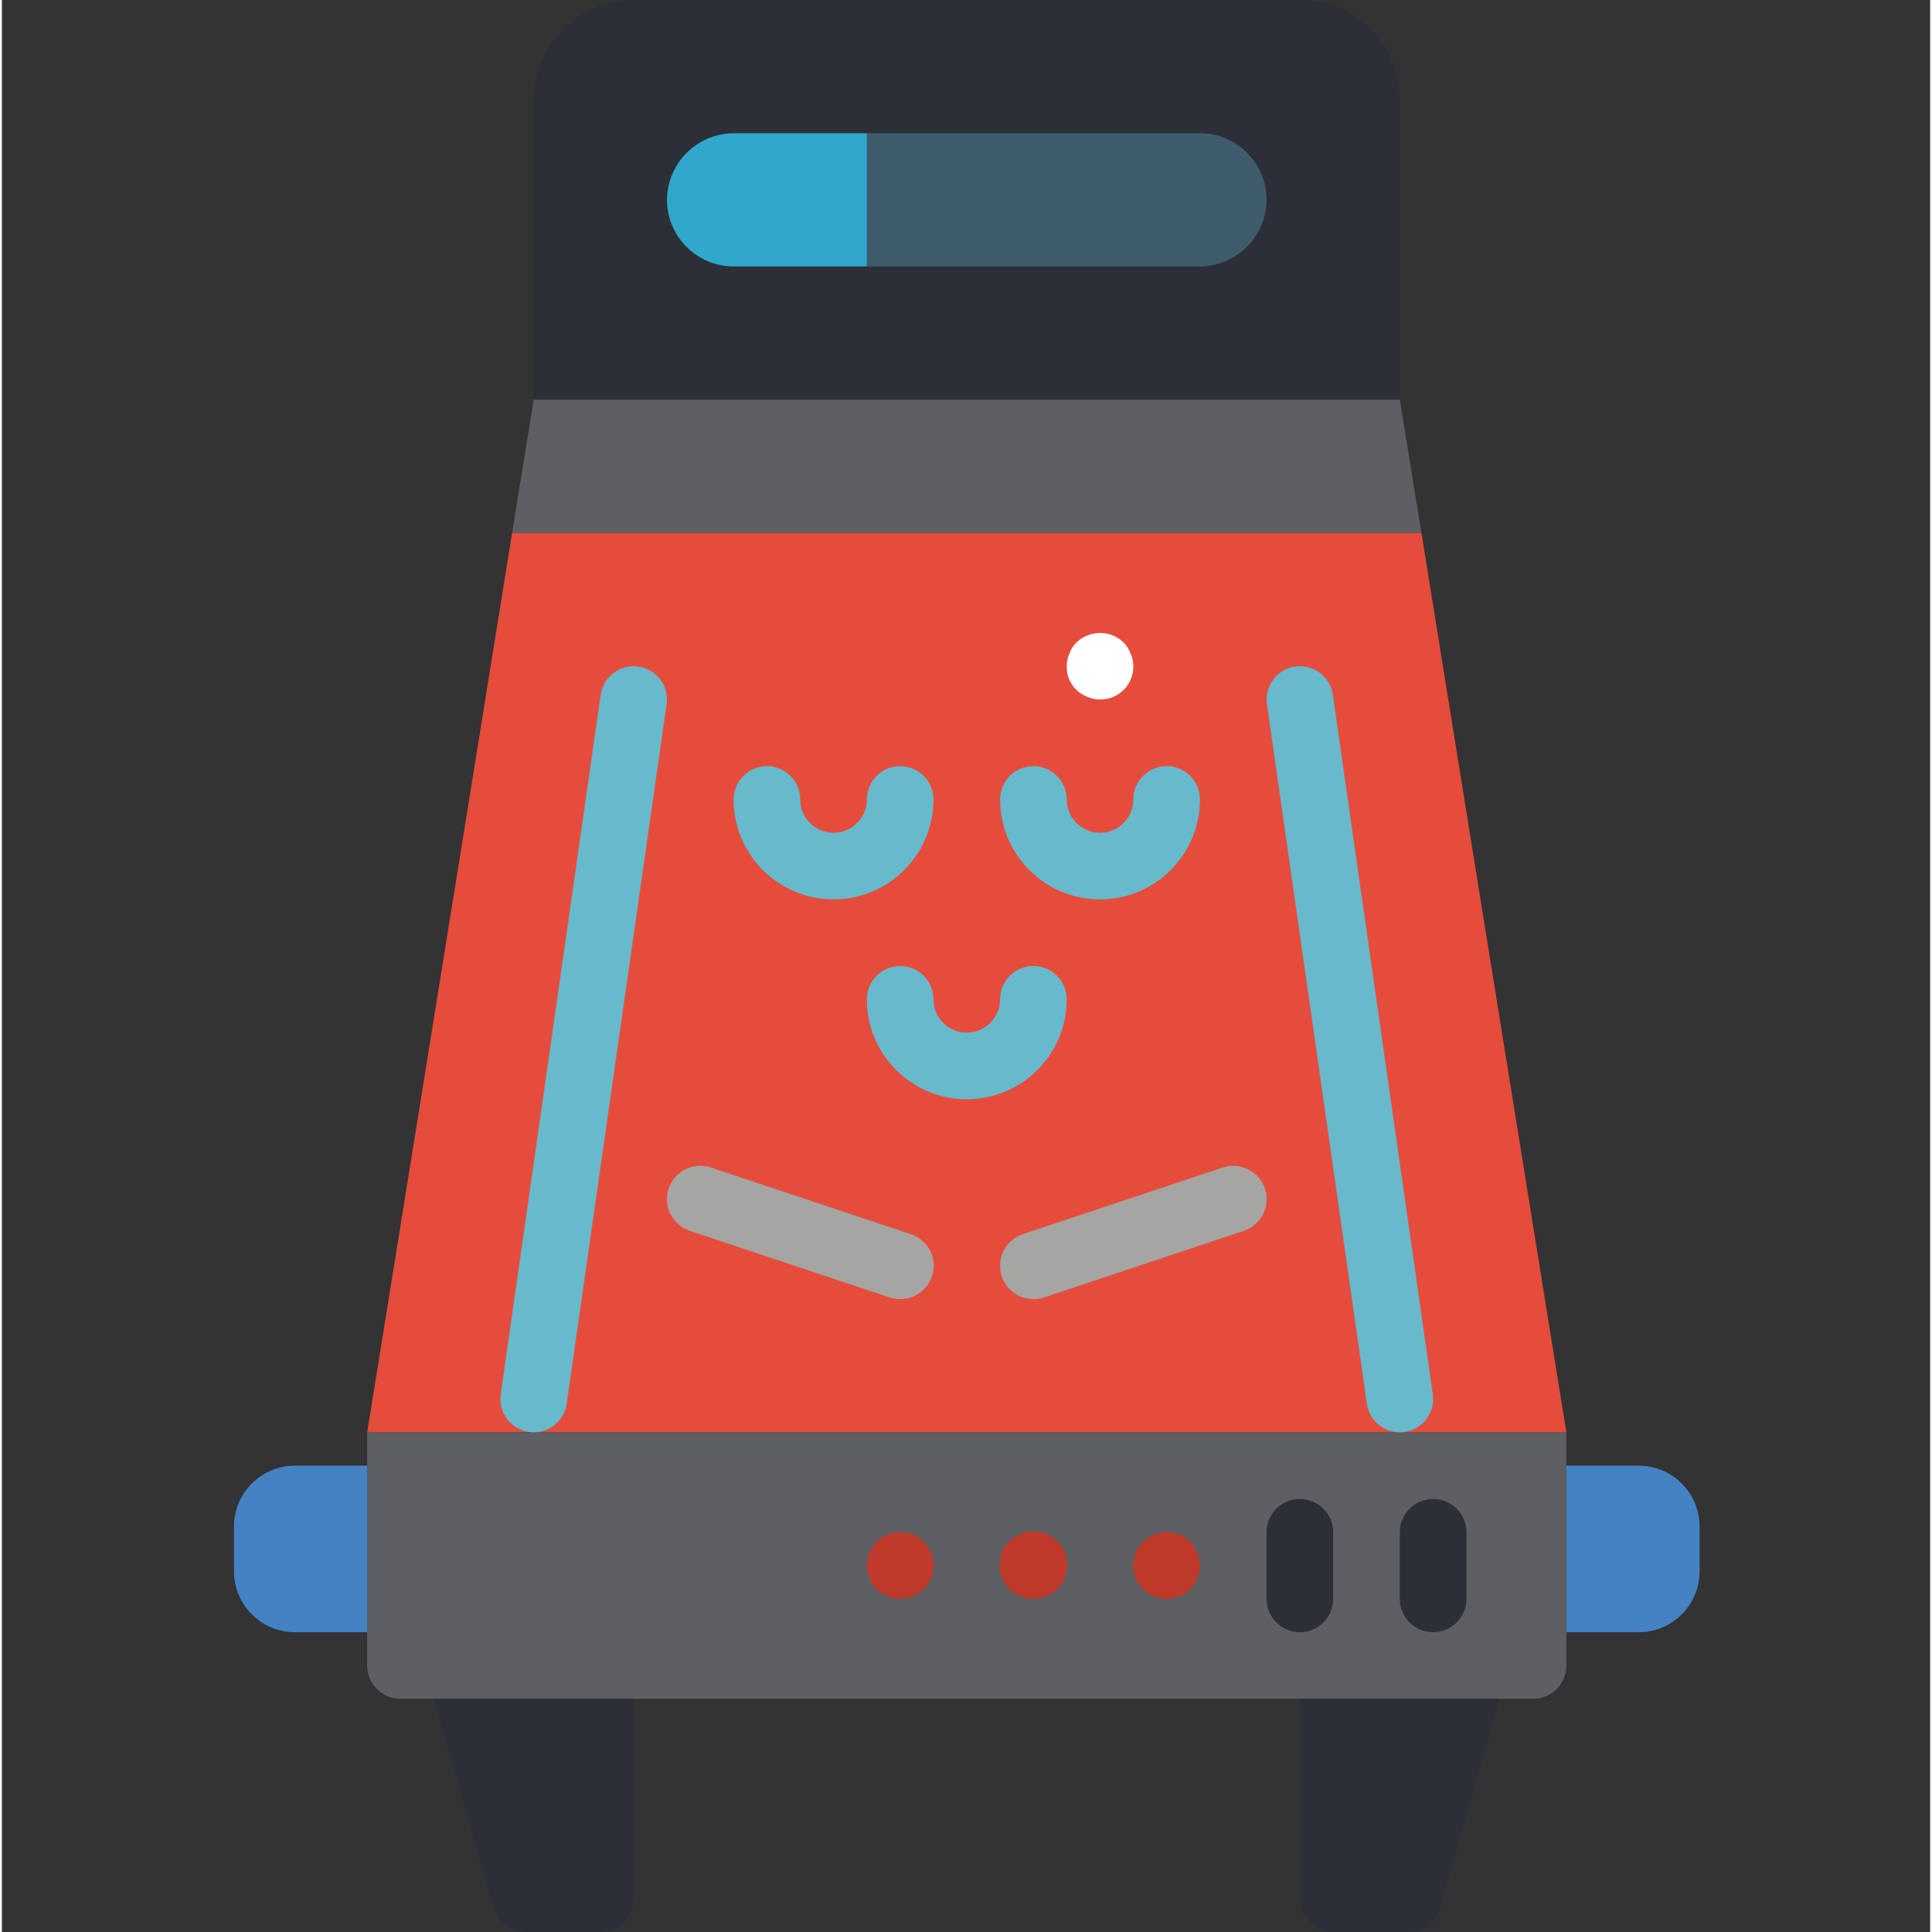 <svg height="512pt" viewBox="-61 0 511 512" width="512pt" xmlns="http://www.w3.org/2000/svg"><rect x="-61" y="0" width="511" height="512" fill="#333333" stroke="none"/><path d="m106.43 0h176.555c14.625 0 26.48 11.855 26.48 26.484v79.445h-229.516v-79.445c0-14.629 11.855-26.484 26.48-26.484zm0 0" fill="#2c2f38"/><path d="m315.203 141.242h-240.992l5.738-35.312h229.516zm0 0" fill="#5e5f62"/><path d="m353.602 379.586h-317.793l38.402-238.344h240.992zm0 0" fill="#e64c3c"/><path d="m353.602 441.379c0 4.875-3.949 8.828-8.824 8.828h-300.141c-4.875 0-8.828-3.953-8.828-8.828v-61.793h317.793zm0 0" fill="#5e5f62"/><path d="m318.293 432.551c-4.875 0-8.828-3.953-8.828-8.828v-17.652c0-4.875 3.953-8.828 8.828-8.828s8.828 3.953 8.828 8.828v17.652c0 4.875-3.953 8.828-8.828 8.828zm0 0" fill="#2c2f38"/><path d="m247.672 423.723c-.59-.02-1.18-.078-1.766-.176-.551-.094-1.09-.273-1.59-.527-.562-.195-1.094-.461-1.586-.797-.465-.324-.906-.68-1.324-1.059-2.242-2.238-3.113-5.504-2.297-8.562.82-3.059 3.211-5.445 6.27-6.266 3.059-.82 6.32.055 8.562 2.293.797.844 1.426 1.832 1.852 2.914.941 2.137.941 4.57 0 6.707-.426 1.082-1.055 2.07-1.852 2.914-1.695 1.613-3.934 2.527-6.27 2.559zm0 0" fill="#c03a2b"/><path d="m274.156 52.965c-.074 9.723-7.938 17.582-17.656 17.656h-88.277v-35.312h88.277c9.738.031 17.625 7.918 17.656 17.656zm0 0" fill="#3f5c6c"/><path d="m168.223 35.309v35.312h-35.309c-9.738-.031-17.625-7.918-17.656-17.656.074-9.719 7.934-17.582 17.656-17.656zm0 0" fill="#2fa8cc"/><path d="m212.363 423.723c-1.156-.012-2.293-.254-3.355-.703-1.082-.43-2.07-1.059-2.914-1.855-3.055-2.996-3.562-7.734-1.211-11.309 2.352-3.574 6.902-4.988 10.863-3.367 3.961 1.617 6.223 5.812 5.398 10.008-.824 4.199-4.504 7.227-8.781 7.227zm0 0" fill="#c03a2b"/><path d="m177.051 423.723c-2.336-.031-4.574-.945-6.266-2.559-.801-.844-1.43-1.832-1.855-2.914-.941-2.137-.941-4.57 0-6.707.449-1.07 1.074-2.055 1.855-2.914 3.461-3.461 9.074-3.461 12.535 0 3.461 3.461 3.461 9.074 0 12.535-1.684 1.625-3.93 2.543-6.27 2.559zm0 0" fill="#c03a2b"/><path d="m282.984 432.551c-4.879 0-8.828-3.953-8.828-8.828v-17.652c0-4.875 3.949-8.828 8.828-8.828 4.875 0 8.824 3.953 8.824 8.828v17.652c0 4.875-3.949 8.828-8.824 8.828zm0 0" fill="#2c2f38"/><path d="m16.664 388.414h19.145v44.137h-19.145c-8.926 0-16.164-7.234-16.164-16.164v-11.809c0-8.93 7.238-16.164 16.164-16.164zm0 0" fill="#4482c3"/><path d="m372.75 432.551h-19.148v-44.137h19.148c8.926 0 16.164 7.234 16.164 16.164v11.809c0 8.93-7.238 16.164-16.164 16.164zm0 0" fill="#4482c3"/><path d="m97.602 512h-19.824c-3.941 0-7.402-2.613-8.484-6.398l-15.828-55.395h52.965v52.965c0 4.875-3.949 8.828-8.828 8.828zm0 0" fill="#2c2f38"/><path d="m291.809 512h19.828c3.938 0 7.402-2.613 8.484-6.398l15.828-55.395h-52.965v52.965c0 4.875 3.949 8.828 8.824 8.828zm0 0" fill="#2c2f38"/><path d="m177.051 344.277c-.945 0-1.891-.152-2.789-.453l-52.965-17.652c-4.633-1.543-7.137-6.547-5.598-11.176 1.543-4.633 6.547-7.137 11.176-5.598l52.965 17.656c4.141 1.344 6.684 5.508 5.988 9.805-.699 4.297-4.422 7.445-8.777 7.418zm0 0" fill="#a5a5a4"/><path d="m212.363 344.277c-4.332 0-8.027-3.141-8.723-7.418-.691-4.273 1.82-8.422 5.934-9.789l52.965-17.656c4.629-1.539 9.633.965 11.176 5.598 1.539 4.633-.965 9.637-5.598 11.176l-52.965 17.656c-.902.293-1.844.438-2.789.434zm0 0" fill="#a5a5a4"/><g fill="#67b9cc"><path d="m159.398 238.344c-14.629 0-26.484-11.855-26.484-26.48 0-4.875 3.953-8.828 8.828-8.828s8.828 3.953 8.828 8.828 3.949 8.828 8.828 8.828c4.875 0 8.824-3.953 8.824-8.828s3.953-8.828 8.828-8.828 8.828 3.953 8.828 8.828c0 14.625-11.855 26.48-26.48 26.48zm0 0"/><path d="m230.016 238.344c-14.625 0-26.48-11.855-26.48-26.48 0-4.875 3.953-8.828 8.828-8.828s8.828 3.953 8.828 8.828 3.949 8.828 8.824 8.828c4.879 0 8.828-3.953 8.828-8.828s3.953-8.828 8.828-8.828 8.828 3.953 8.828 8.828c0 14.625-11.855 26.48-26.484 26.48zm0 0"/><path d="m194.707 291.309c-14.625 0-26.484-11.855-26.484-26.48 0-4.875 3.953-8.828 8.828-8.828s8.828 3.953 8.828 8.828 3.953 8.828 8.828 8.828 8.828-3.953 8.828-8.828 3.953-8.828 8.828-8.828 8.828 3.953 8.828 8.828c0 14.625-11.859 26.48-26.484 26.48zm0 0"/><path d="m309.465 379.586c-4.387-.004-8.105-3.23-8.73-7.574l-26.48-185.379c-.695-4.828 2.656-9.301 7.484-9.992s9.301 2.66 9.992 7.484l26.484 185.379c.363 2.535-.395 5.105-2.07 7.039-1.68 1.938-4.117 3.047-6.68 3.043zm0 0"/><path d="m79.949 379.586c-2.562.004-5-1.105-6.68-3.043-1.676-1.934-2.434-4.504-2.07-7.039l26.484-185.379c.691-4.824 5.164-8.176 9.992-7.484s8.18 5.164 7.484 9.992l-26.48 185.379c-.625 4.344-4.344 7.57-8.73 7.574zm0 0"/></g><path d="m230.016 185.379c-1.152-.012-2.293-.254-3.352-.707-3.363-1.27-5.559-4.527-5.473-8.121.012-1.152.254-2.293.703-3.355.805-2.215 2.551-3.961 4.77-4.766 3.285-1.383 7.082-.648 9.621 1.855.797.844 1.426 1.832 1.852 2.91.453 1.062.695 2.203.707 3.355.023 2.348-.898 4.609-2.559 6.27-1.66 1.66-3.918 2.582-6.27 2.559zm0 0" fill="#fff"/></svg>
